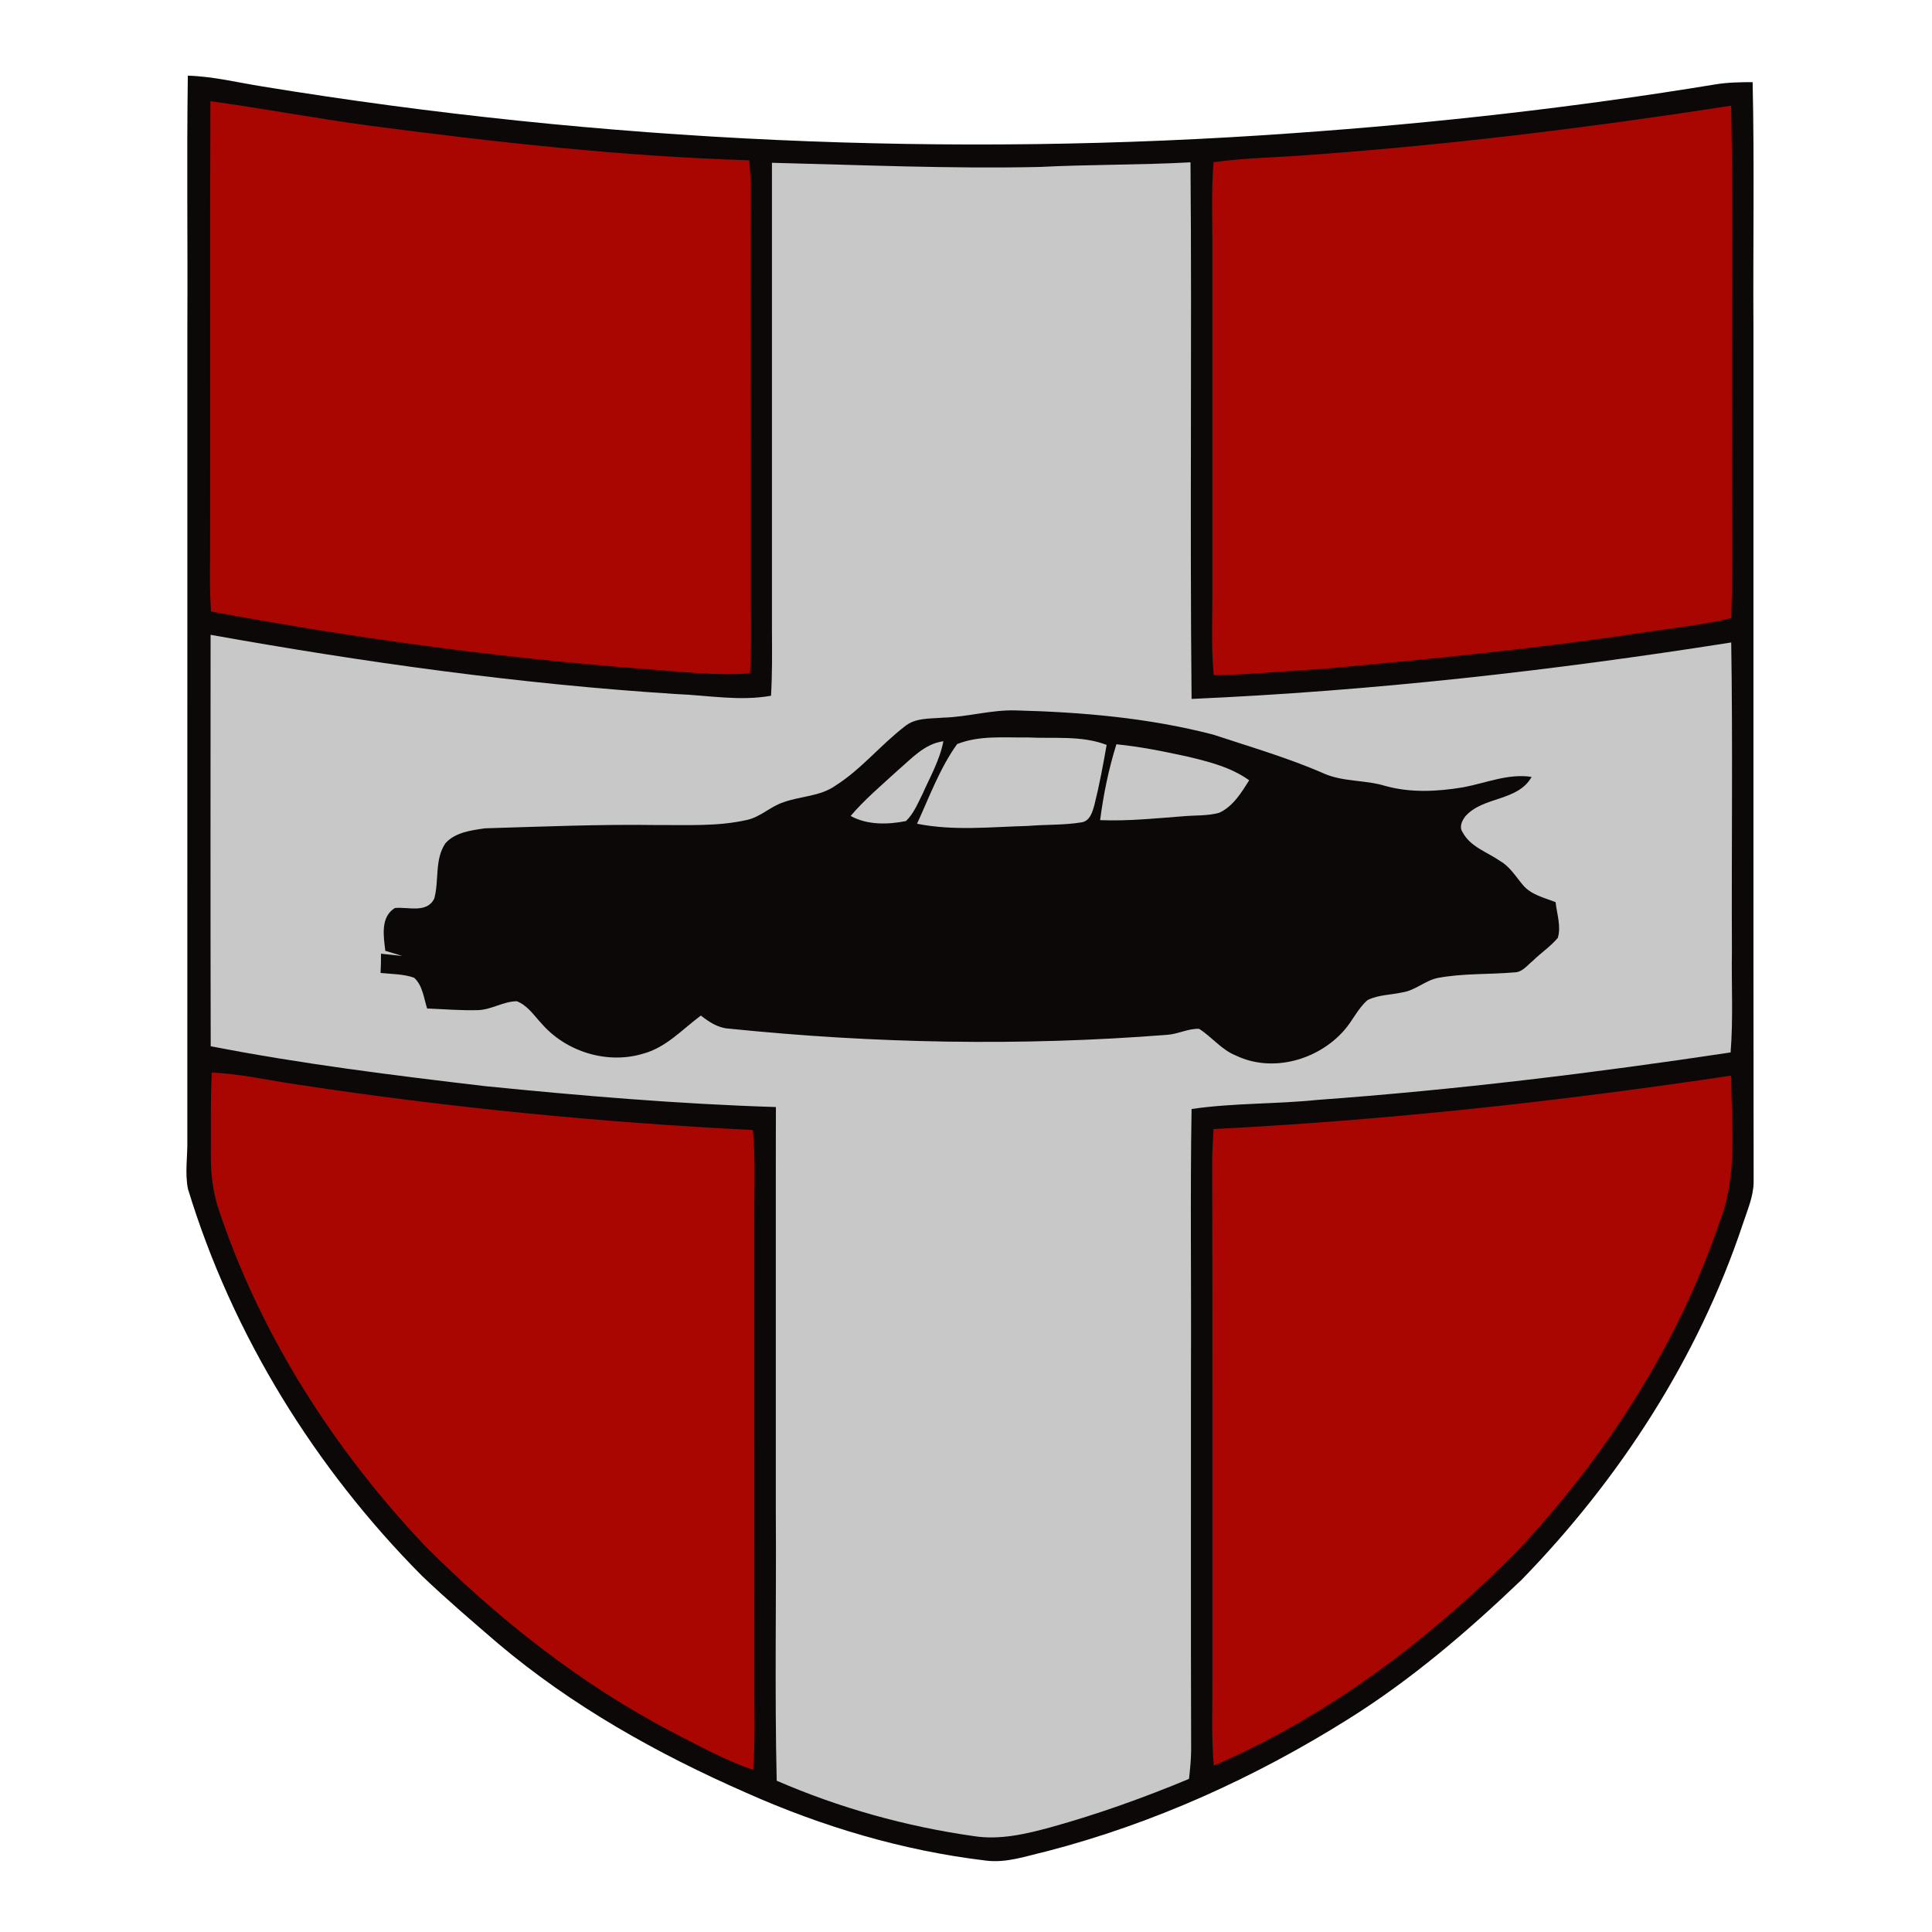 <?xml version="1.0" encoding="utf-8"?>
<!-- Generator: Adobe Illustrator 13.0.2, SVG Export Plug-In . SVG Version: 6.00 Build 14948)  -->
<!DOCTYPE svg PUBLIC "-//W3C//DTD SVG 1.1//EN" "http://www.w3.org/Graphics/SVG/1.1/DTD/svg11.dtd">
<svg version="1.1" id="Layer_1" xmlns="http://www.w3.org/2000/svg" xmlns:xlink="http://www.w3.org/1999/xlink" x="0px" y="0px"
	 width="500px" height="500px" viewBox="0 0 500 500" enable-background="new 0 0 500 500" xml:space="preserve">
<path fill="#FFFFFF" d="M0,0h500v500H0V0z"/>
<path fill="#0B0807" d="M48.61,19.58c6.51,0.19,12.85,1.77,19.25,2.79c88.09,14.41,177.84,18.49,266.86,12.09
	c36.57-2.57,73.05-6.67,109.23-12.62c3.18-0.52,6.41-0.58,9.63-0.58c0.479,21.24,0.08,42.5,0.21,63.74
	c0.03,73.69-0.05,147.38,0.05,221.061c-0.09,3.789-1.689,7.289-2.84,10.84c-11.55,34.56-31.84,65.879-57.18,91.92
	c-13.91,13.3-28.61,25.91-44.971,36.13c-24.119,15.12-50.39,27.02-77.97,34.17c-5.21,1.2-10.46,3.12-15.88,2.38
	c-21.37-2.56-42.2-8.76-61.83-17.51c-22.99-10.07-45.15-22.48-64.36-38.73c-6.64-5.71-13.29-11.399-19.63-17.45
	c-27.72-27.95-49.05-62.399-60.54-100.12c-0.83-4.17-0.07-8.439-0.16-12.649c0.01-70.35,0.01-140.7,0.01-211.04
	C48.6,62.53,48.3,41.05,48.61,19.58z"/>
<path fill="#A90501" d="M54.45,26.19c13.69,1.87,27.28,4.46,40.99,6.3c32.68,4.3,65.51,7.99,98.47,8.99c0.19,2.5,0.37,5,0.41,7.5
	c-0.19,34.01,0.06,68.01,0,102.02c-0.07,7.75,0.26,15.52-0.22,23.27c-9.04,0.65-18.05-0.46-27.06-1.11
	c-37.72-2.88-75.26-7.99-112.45-14.91c-0.27-4.75-0.32-9.5-0.22-14.25C54.47,104.73,54.29,65.46,54.45,26.19z"/>
<path fill="#A90501" d="M339.97,40.01c36.181-2.62,72.2-7.12,108.04-12.66c0.58,28.54,0.08,57.1,0.25,85.65
	c-0.17,15.65,0.34,31.32-0.229,46.96c-7.96,1.95-16.13,2.66-24.21,3.95c-27.11,4.08-54.42,6.73-81.721,9.22
	c-9.33,0.5-18.64,1.5-27.989,1.6c-0.74-7.89-0.28-15.82-0.36-23.73c-0.01-28.67-0.01-57.34,0-86c0.07-7.68-0.34-15.36,0.31-23.02
	C322.65,40.76,331.34,40.77,339.97,40.01z"/>
<path fill="#C8C8C8" d="M199.78,42.13c23.07,0.56,46.14,1.58,69.21,1.08c13.029-0.66,26.09-0.49,39.109-1.2
	c0.381,46.29-0.18,92.58,0.28,138.87c46.79-2.05,93.41-7.32,139.66-14.61c0.42,26.57,0.06,53.15,0.18,79.73
	c-0.149,8.79,0.37,17.59-0.34,26.37c-35.46,5.34-71.08,9.68-106.85,12.28c-10.86,1.119-21.84,0.779-32.65,2.359
	c-0.38,22.66-0.04,45.33-0.16,67.99c0.03,32.67-0.06,65.34,0.05,98.01c-0.039,2.46-0.27,4.92-0.56,7.37
	c-11.66,4.86-23.58,9.13-35.76,12.51c-6.49,1.771-13.24,3.36-19.99,2.29c-17.51-2.489-34.73-7.29-50.95-14.33
	c-0.54-23.279-0.07-46.569-0.23-69.85c0-28.33,0.01-56.67,0-85c-0.02-6.43,0.026-13.098,0.026-19.497
	c-25-0.771-50.406-2.913-75.296-5.413c-23.74-2.8-47.51-5.75-70.98-10.32c-0.08-35.49-0.04-70.99-0.03-106.479
	c39.88,7.14,80.08,12.76,120.53,15.33c8.16,0.32,16.37,1.9,24.51,0.44c0.33-5.68,0.28-11.37,0.24-17.06
	C199.79,122.71,199.77,82.42,199.78,42.13z"/>
<path fill="#0B0807" d="M244.03,185.73c6.37-0.16,12.57-2.09,18.97-1.87c17.109,0.44,34.3,1.94,50.91,6.24
	c9.68,3.21,19.51,6.04,28.859,10.15c4.971,2.12,10.49,1.57,15.601,3.11c6.64,1.88,13.64,1.51,20.37,0.38
	c5.84-1.09,11.58-3.61,17.64-2.68c-3.59,6.41-12.61,4.99-17.2,10.25c-0.84,1.15-1.6,2.75-0.649,4.08c1.97,3.79,6.38,5.12,9.689,7.44
	c2.54,1.44,4.04,4.01,5.88,6.18c2.11,2.57,5.53,3.3,8.49,4.47c0.32,3.05,1.47,6.22,0.57,9.25c-1.9,2.23-4.37,3.88-6.46,5.92
	c-1.45,1.17-2.71,2.97-4.75,3c-6.61,0.57-13.3,0.22-19.851,1.439c-3.25,0.67-5.779,3.21-9.08,3.721c-3.02,0.689-6.26,0.609-9.079,2
	c-2.57,2.199-3.91,5.459-6.171,7.949c-6.75,7.62-18.55,10.94-27.949,6.4c-3.721-1.49-6.19-4.811-9.5-6.9
	c-2.771-0.119-5.461,1.37-8.25,1.551c-37.74,2.969-75.75,2.26-113.41-1.601c-2.8-0.149-5.14-1.72-7.28-3.38
	c-4.75,3.52-8.92,8.199-14.8,9.82c-9.33,2.879-20.03-0.4-26.4-7.73c-1.97-2.09-3.64-4.74-6.44-5.8c-3.48,0.04-6.53,2.18-10,2.3
	c-4.4,0.13-8.8-0.25-13.2-0.42c-0.86-2.7-1.16-5.96-3.36-7.96c-2.78-0.99-5.79-0.94-8.69-1.24c0.09-1.66,0.12-3.32,0.11-4.98
	c1.83,0.19,3.67,0.4,5.51,0.58c-1.46-0.46-2.93-0.9-4.39-1.32c-0.45-3.72-1.32-8.75,2.46-11.08c3.41-0.38,8.27,1.48,10.21-2.46
	c1.28-4.68,0.04-10.07,2.87-14.29c2.54-2.85,6.65-3.35,10.23-3.88c14.83-0.44,29.67-1.07,44.52-0.85
	c7.81-0.06,15.76,0.43,23.43-1.35c3.43-0.79,5.99-3.47,9.3-4.54c4.45-1.62,9.56-1.5,13.52-4.34c6.65-4.22,11.62-10.47,17.82-15.24
	C236.85,185.71,240.65,186.03,244.03,185.73z"/>
<path fill="#C8C8C8" d="M247.7,192.57c5.76-2.31,12.2-1.63,18.29-1.72c6.82,0.34,13.89-0.56,20.41,1.93
	c-0.91,5.18-1.871,10.36-3.15,15.47c-0.5,1.83-1.17,4.28-3.391,4.58c-4.56,0.75-9.219,0.53-13.819,0.92
	c-9.56,0.25-19.25,1.34-28.71-0.57C240.53,206.22,243.22,198.81,247.7,192.57z"/>
<path fill="#C8C8C8" d="M232.38,199.34c3.54-3.02,6.87-6.85,11.77-7.51c-0.95,4.93-3.48,9.31-5.49,13.84
	c-1.2,2.38-2.24,4.95-4.2,6.82c-4.69,0.94-10.01,1.06-14.32-1.32C223.83,206.84,228.2,203.18,232.38,199.34z"/>
<path fill="#C8C8C8" d="M288.92,192.62c6.189,0.61,12.301,1.85,18.37,3.18c5.56,1.32,11.28,2.75,16,6.14
	c-2.04,3.22-4.18,6.77-7.78,8.41c-2.99,0.83-6.13,0.62-9.199,0.89c-7.181,0.54-14.381,1.31-21.601,1.01
	C285.57,205.6,286.92,199.01,288.92,192.62z"/>
<path fill="#A90501" d="M54.81,277.59c7.59,0.301,14.99,2.08,22.48,3.131c38.94,5.939,78.2,9.76,117.54,11.729
	c0.77,7.829,0.31,15.7,0.39,23.55c0.02,41.33,0,82.67,0.01,124c0.06,6.01,0.15,12.02-0.33,18.02c-7.15-2.409-13.76-6.079-20.45-9.5
	c-23.99-12.479-45.43-29.39-64.49-48.47c-23.44-24.81-42.39-54.229-53.25-86.69c-1.6-4.609-2.19-9.5-2.15-14.359
	C54.62,291.859,54.43,284.721,54.81,277.59z"/>
<path fill="#A90501" d="M314.07,292.2c44.85-2.29,89.529-7.16,133.93-13.841c0.12,12.591,1.77,25.75-2.94,37.771
	c-10.819,31.95-29.51,60.89-52.529,85.41c-22.63,22.81-48.79,42.61-78.41,55.4c-0.66-7.641-0.311-15.301-0.36-22.94
	c-0.04-44.67,0.05-89.35-0.05-134.01C313.75,297.38,313.91,294.79,314.07,292.2z"/>
</svg>
